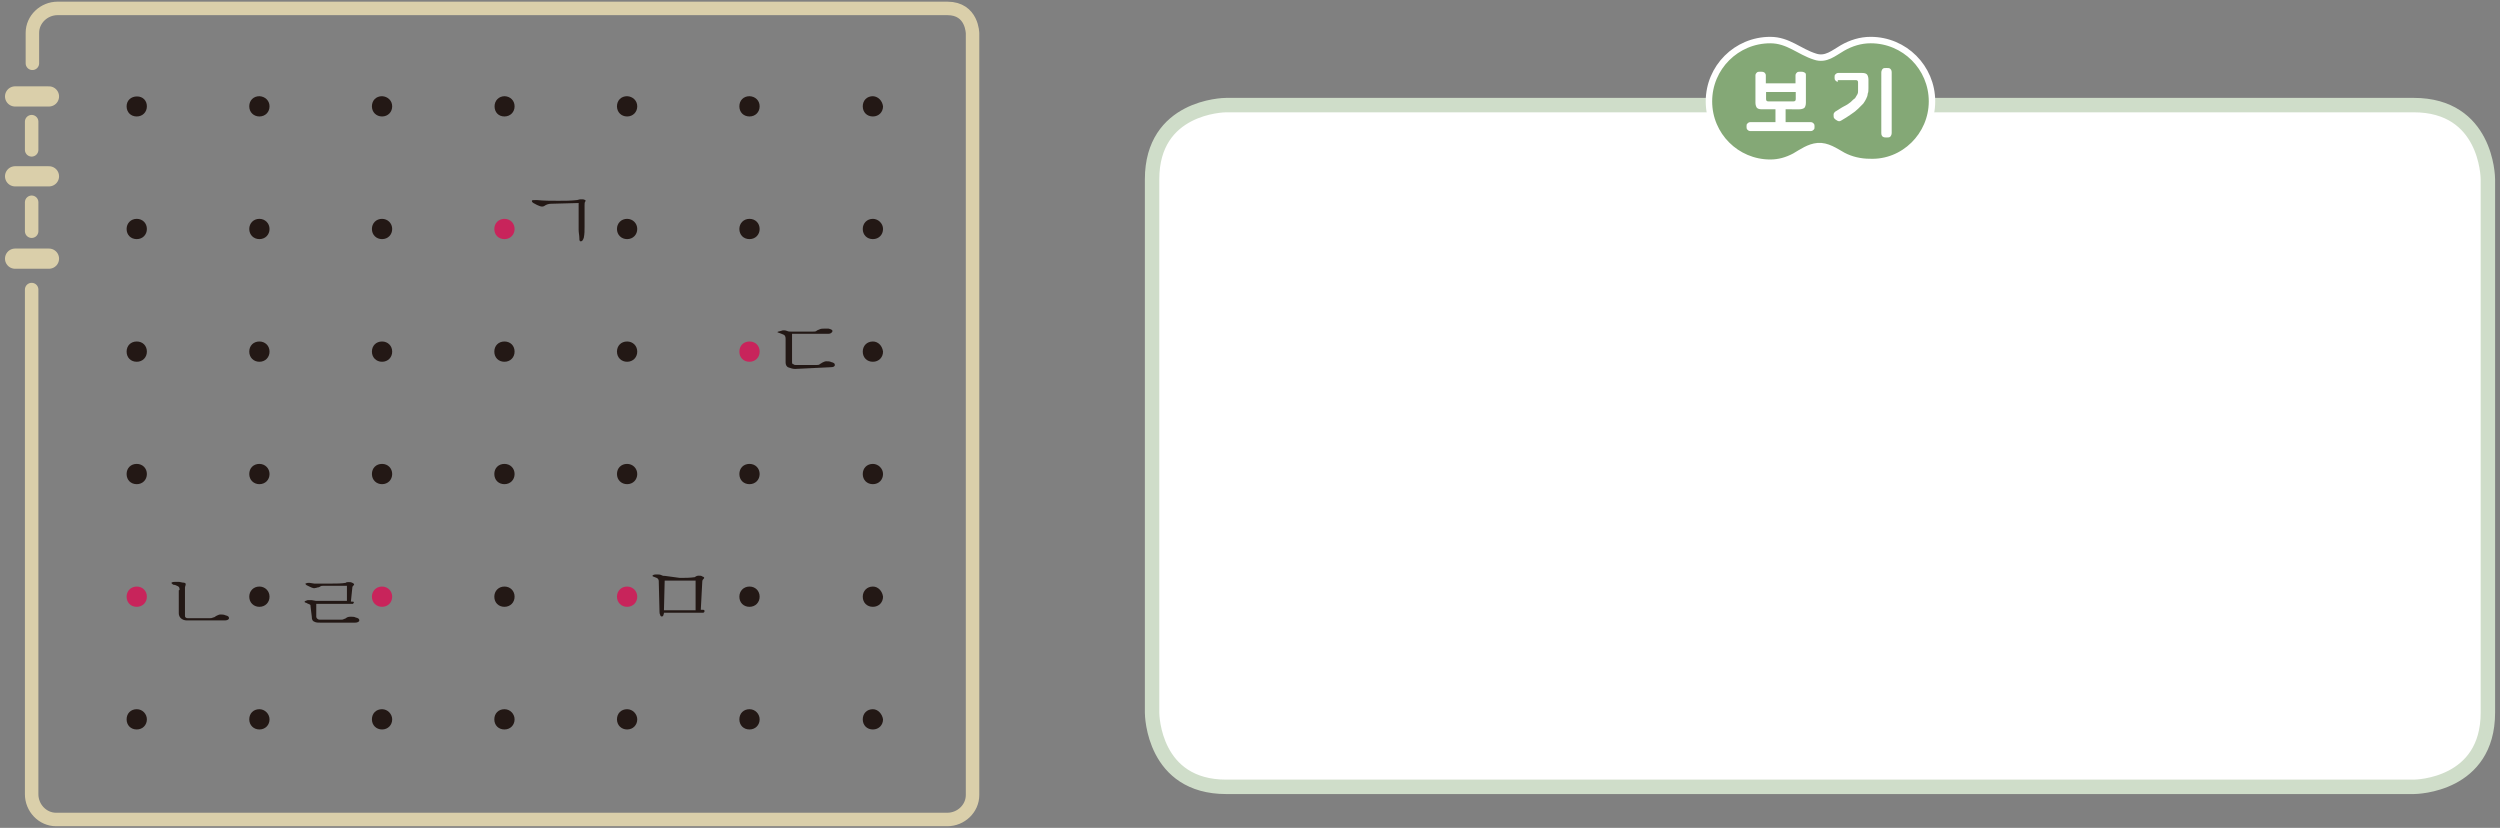 <?xml version="1.0" encoding="utf-8"?>
<!-- Generator: Adobe Illustrator 25.2.0, SVG Export Plug-In . SVG Version: 6.00 Build 0)  -->
<svg version="1.1" id="Layer_1" xmlns="http://www.w3.org/2000/svg" xmlns:xlink="http://www.w3.org/1999/xlink" x="0px" y="0px"
	 viewBox="0 0 1011 334.8" style="enable-background:new 0 0 1011 334.8;" xml:space="preserve">
<rect x="0" y="0" width="1011" height="334.8" fill="#808080" stroke="none"/>
<style type="text/css">
	.st0{fill-rule:evenodd;clip-rule:evenodd;fill:#FFFFFF;}
	.st1{fill:none;stroke:#CFDDC9;stroke-width:5.831;}
	.st2{fill:#84A876;}
	.st3{fill:none;stroke:#FFFFFF;stroke-width:2.606;}
	.st4{fill:#FFFFFF;}
	.st5{fill:none;stroke:#DACFAA;stroke-width:5.452;stroke-linecap:round;stroke-linejoin:round;}
	.st6{fill:none;stroke:#DACFAA;stroke-width:8.163;stroke-linecap:round;stroke-linejoin:round;}
	.st7{fill:#231815;}
	.st8{fill:#C8245B;}
</style>
<g>
	<path class="st0" d="M495.9,42.5c-1.2,0-30,0.6-30,30v215.7c0,1.2,0.6,30,30,30h480.2c1.2,0,30-0.6,30-30V72.5c0-1.2-0.6-30-30-30
		H495.9L495.9,42.5z"/>
</g>
<path class="st1" d="M495.9,42.5c-1.2,0-30,0.6-30,30v215.7c0,1.2,0.6,30,30,30h480.2c1.2,0,30-0.6,30-30V72.5c0-1.2-0.6-30-30-30
	H495.9L495.9,42.5z"/>
<g>
	<path class="st2" d="M781.3,41c0-13.7-11.1-24.8-24.8-24.8c-4.1,0-7.9,1.2-11.4,3.2s-6.7,5-11.1,3.5c-6.4-2-10.8-6.7-18.1-6.7
		c-13.7,0-24.8,11.1-24.8,24.8s11.1,24.8,24.8,24.8c3.5,0,6.7-0.9,9.9-2.6c2.9-1.7,5.8-3.8,9.3-4.1c3.8-0.3,7,2,10.2,3.8
		c3.2,1.7,7,2.6,10.8,2.6C769.9,66.1,781.3,54.7,781.3,41"/>
	<path class="st3" d="M781.3,41c0-13.7-11.1-24.8-24.8-24.8c-4.1,0-7.9,1.2-11.4,3.2s-6.7,5-11.1,3.5c-6.4-2-10.8-6.7-18.1-6.7
		c-13.7,0-24.8,11.1-24.8,24.8s11.1,24.8,24.8,24.8c3.5,0,6.7-0.9,9.9-2.6c2.9-1.7,5.8-3.8,9.3-4.1c3.8-0.3,7,2,10.2,3.8
		c3.2,1.7,7,2.6,10.8,2.6C769.9,66.1,781.3,54.7,781.3,41z"/>
	<g>
		<path class="st4" d="M707.8,53c-0.6,0-0.9-0.3-1.2-0.6s-0.3-0.9-0.3-1.2c0-0.6,0-0.9,0.3-1.2s0.6-0.6,1.2-0.6H718v-7h4.1v7h10.2
			c0.6,0,0.9,0.3,1.2,0.6s0.3,0.9,0.3,1.2c0,0.6,0,0.9-0.3,1.2s-0.6,0.6-1.2,0.6H707.8z M712.5,44.2c-1.2,0-1.7-0.3-2-0.6
			s-0.6-1.2-0.6-2V30.5c0-0.6,0.3-0.9,0.6-1.2c0.3-0.3,0.9-0.3,1.5-0.3s0.9,0,1.5,0.3c0.3,0.3,0.6,0.6,0.6,1.2v3.2h12v-3.2
			c0-0.6,0.3-0.9,0.6-1.2c0.3-0.3,0.9-0.3,1.5-0.3s0.9,0,1.5,0.3s0.6,0.6,0.6,1.2v11.1c0,0.9-0.3,1.7-0.6,2s-1.2,0.6-2,0.6
			C727.7,44.2,712.5,44.2,712.5,44.2z M725.3,41c0.6,0,0.9-0.3,0.9-0.9v-2.9h-12v2.9c0,0.6,0.3,0.9,0.9,0.9H725.3z"/>
		<path class="st4" d="M743.4,33.1c-0.6,0-0.9-0.3-1.2-0.6s-0.3-0.9-0.3-1.2c0-0.6,0-0.9,0.3-1.2c0.3-0.3,0.6-0.6,1.2-0.6h9.6
			c1.2,0,1.7,0.3,2,0.6c0.3,0.3,0.6,1.2,0.6,2v3.5c0,0.9,0,1.7-0.3,2.3c0,0.6-0.3,1.5-0.6,2c-0.3,0.6-0.6,1.2-1.2,2
			c-0.6,0.6-1.2,1.2-2,2c-0.9,0.9-1.7,1.5-2.9,2.3c-1.2,0.9-2.6,1.7-4.1,2.6c-0.6,0.3-0.9,0.3-1.5,0s-0.9-0.6-1.2-0.9
			c-0.3-0.3-0.3-0.9-0.3-1.5s0.3-0.9,0.6-1.2c1.5-0.9,2.6-1.7,3.8-2.3s2-1.2,2.6-1.7c0.6-0.6,1.2-1.2,1.7-1.5
			c0.3-0.6,0.6-0.9,0.9-1.5c0.3-0.6,0.3-0.9,0.3-1.5s0-1.2,0-1.7v-1.7c0-0.6-0.3-0.9-0.9-0.9h-7.3v0.7
			C743.2,33.1,743.4,33.1,743.4,33.1z M765,53.8c0,0.6-0.3,1.2-0.6,1.5s-0.9,0.3-1.5,0.3s-0.9,0-1.5-0.3c-0.3-0.3-0.6-0.6-0.6-1.5
			V29.3c0-0.6,0.3-1.2,0.6-1.5s0.9-0.3,1.5-0.3s1.2,0,1.5,0.3s0.6,0.6,0.6,1.5V53.8z"/>
	</g>
</g>
<path class="st5" d="M12.8,117.1v204.1c0,5.5,4.4,10.2,9.9,10.2H23h360.1c5.5,0,10.2-4.4,10.2-9.9v-0.3V13.6c0,0,0-10.2-10.2-10.2
	H23.3c-5.5,0-10.2,4.4-10.2,9.9c0,0.3,0,0.3,0,0.6v11.7 M12.8,49.2v11.4 M12.8,81.8v11.7"/>
<path class="st6" d="M6.1,39h13.7 M6.1,71.3h13.7 M6.1,104.6h13.7"/>
<g>
	<g>
		<path class="st7" d="M109,92.6c0,2.3-1.7,4.1-4.1,4.1c-2.3,0-4.1-1.7-4.1-4.1c0-2.3,1.7-4.1,4.1-4.1l0,0
			C107.2,88.5,109,90.3,109,92.6"/>
		<path class="st7" d="M158.6,92.6c0,2.3-1.7,4.1-4.1,4.1c-2.3,0-4.1-1.7-4.1-4.1c0-2.3,1.7-4.1,4.1-4.1l0,0
			C156.8,88.5,158.6,90.3,158.6,92.6"/>
		<path class="st8" d="M208.1,92.6c0,2.3-1.7,4.1-4.1,4.1s-4.1-1.7-4.1-4.1c0-2.3,1.7-4.1,4.1-4.1l0,0
			C206.4,88.5,208.1,90.3,208.1,92.6L208.1,92.6"/>
		<path class="st7" d="M257.7,92.6c0,2.3-1.7,4.1-4.1,4.1c-2.3,0-4.1-1.7-4.1-4.1c0-2.3,1.7-4.1,4.1-4.1l0,0
			C255.9,88.5,257.7,90.3,257.7,92.6L257.7,92.6"/>
		<path class="st7" d="M307.2,92.6c0,2.3-1.7,4.1-4.1,4.1S299,95,299,92.6c0-2.3,1.7-4.1,4.1-4.1l0,0
			C305.5,88.5,307.2,90.3,307.2,92.6L307.2,92.6"/>
		<path class="st7" d="M109,43c0,2.3-1.7,4.1-4.1,4.1c-2.3,0-4.1-1.7-4.1-4.1s1.7-4.1,4.1-4.1l0,0C107.2,39,109,40.7,109,43"/>
		<path class="st7" d="M158.6,43c0,2.3-1.7,4.1-4.1,4.1c-2.3,0-4.1-1.7-4.1-4.1s1.7-4.1,4.1-4.1l0,0C156.8,39,158.6,40.7,158.6,43"
			/>
		<path class="st7" d="M208.1,43c0,2.3-1.7,4.1-4.1,4.1s-4-1.7-4-4.1c0-2.3,1.7-4.1,4.1-4.1l0,0C206.4,39,208.1,40.7,208.1,43"/>
		<path class="st7" d="M257.7,43c0,2.3-1.7,4.1-4.1,4.1c-2.3,0-4.1-1.7-4.1-4.1s1.7-4.1,4.1-4.1l0,0C255.9,39,257.7,40.7,257.7,43"
			/>
		<path class="st7" d="M307.2,43c0,2.3-1.7,4.1-4.1,4.1S299,45.4,299,43s1.7-4.1,4.1-4.1l0,0C305.5,39,307.2,40.7,307.2,43"/>
		<path class="st7" d="M109,142.2c0,2.3-1.7,4.1-4.1,4.1c-2.3,0-4.1-1.7-4.1-4.1s1.7-4.1,4.1-4.1l0,0
			C107.2,138.1,109,139.8,109,142.2"/>
		<path class="st7" d="M158.6,142.2c0,2.3-1.7,4.1-4.1,4.1c-2.3,0-4.1-1.7-4.1-4.1s1.7-4.1,4.1-4.1l0,0
			C156.8,138.1,158.6,139.8,158.6,142.2"/>
		<path class="st7" d="M208.1,142.2c0,2.3-1.7,4.1-4.1,4.1s-4.1-1.7-4.1-4.1s1.7-4.1,4.1-4.1l0,0
			C206.4,138.1,208.1,139.8,208.1,142.2L208.1,142.2"/>
		<path class="st7" d="M257.7,142.2c0,2.3-1.7,4.1-4.1,4.1c-2.3,0-4.1-1.7-4.1-4.1s1.7-4.1,4.1-4.1l0,0
			C255.9,138.1,257.7,139.8,257.7,142.2L257.7,142.2"/>
		<path class="st8" d="M307.2,142.2c0,2.3-1.7,4.1-4.1,4.1s-4.1-1.7-4.1-4.1s1.7-4.1,4.1-4.1l0,0
			C305.5,138.1,307.2,139.8,307.2,142.2L307.2,142.2"/>
		<path class="st7" d="M109,191.7c0,2.3-1.7,4.1-4.1,4.1c-2.3,0-4.1-1.7-4.1-4.1s1.7-4.1,4.1-4.1l0,0
			C107.2,187.6,109,189.4,109,191.7"/>
		<path class="st7" d="M158.6,191.7c0,2.3-1.7,4.1-4.1,4.1c-2.3,0-4.1-1.7-4.1-4.1s1.7-4.1,4.1-4.1S158.6,189.4,158.6,191.7"/>
		<path class="st7" d="M208.1,191.7c0,2.3-1.7,4.1-4.1,4.1s-4.1-1.7-4.1-4.1s1.7-4.1,4.1-4.1l0,0
			C206.4,187.6,208.1,189.4,208.1,191.7L208.1,191.7"/>
		<path class="st7" d="M257.7,191.7c0,2.3-1.7,4.1-4.1,4.1c-2.3,0-4.1-1.7-4.1-4.1s1.7-4.1,4.1-4.1l0,0
			C255.9,187.6,257.7,189.4,257.7,191.7L257.7,191.7"/>
		<path class="st7" d="M307.2,191.7c0,2.3-1.7,4.1-4.1,4.1s-4.1-1.7-4.1-4.1s1.7-4.1,4.1-4.1l0,0
			C305.5,187.6,307.2,189.4,307.2,191.7L307.2,191.7"/>
		<path class="st7" d="M109,241.3c0,2.3-1.7,4.1-4.1,4.1c-2.3,0-4.1-1.7-4.1-4.1c0-2.3,1.7-4.1,4.1-4.1l0,0
			C107.2,237.2,109,239,109,241.3"/>
		<path class="st8" d="M158.6,241.3c0,2.3-1.7,4.1-4.1,4.1c-2.3,0-4.1-1.7-4.1-4.1c0-2.3,1.7-4.1,4.1-4.1l0,0
			C156.8,237.2,158.6,239,158.6,241.3"/>
		<path class="st7" d="M208.1,241.3c0,2.3-1.7,4.1-4.1,4.1s-4.1-1.7-4.1-4.1c0-2.3,1.7-4.1,4.1-4.1l0,0
			C206.4,237.2,208.1,239,208.1,241.3"/>
		<path class="st8" d="M257.7,241.3c0,2.3-1.7,4.1-4.1,4.1c-2.3,0-4.1-1.7-4.1-4.1c0-2.3,1.7-4.1,4.1-4.1l0,0
			C255.9,237.2,257.7,239,257.7,241.3"/>
		<path class="st7" d="M307.2,241.3c0,2.3-1.7,4.1-4.1,4.1s-4.1-1.7-4.1-4.1c0-2.3,1.7-4.1,4.1-4.1l0,0
			C305.5,237.2,307.2,239,307.2,241.3"/>
		<path class="st7" d="M109,290.9c0,2.3-1.7,4.1-4.1,4.1c-2.3,0-4.1-1.7-4.1-4.1s1.7-4.1,4.1-4.1l0,0
			C107.2,286.8,109,288.8,109,290.9"/>
		<path class="st7" d="M59.4,92.6c0,2.3-1.7,4.1-4.1,4.1s-4.1-1.7-4.1-4.1c0-2.3,1.7-4.1,4.1-4.1S59.4,90.3,59.4,92.6L59.4,92.6"/>
		<path class="st7" d="M59.4,43c0,2.3-1.7,4.1-4.1,4.1s-4.1-1.7-4.1-4.1s1.8-4,4.2-4S59.4,40.7,59.4,43L59.4,43"/>
		<path class="st7" d="M59.4,142.2c0,2.3-1.7,4.1-4.1,4.1s-4.1-1.7-4.1-4.1s1.7-4.1,4.1-4.1l0,0C57.7,138.1,59.4,139.8,59.4,142.2
			L59.4,142.2"/>
		<path class="st7" d="M59.4,191.7c0,2.3-1.7,4.1-4.1,4.1s-4.1-1.7-4.1-4.1s1.7-4.1,4.1-4.1l0,0C57.7,187.6,59.4,189.4,59.4,191.7
			L59.4,191.7"/>
		<path class="st8" d="M59.4,241.3c0,2.3-1.7,4.1-4.1,4.1s-4.1-1.7-4.1-4.1c0-2.3,1.7-4.1,4.1-4.1l0,0
			C57.7,237.2,59.4,239,59.4,241.3"/>
		<path class="st7" d="M59.4,290.9c0,2.3-1.7,4.1-4.1,4.1s-4.1-1.7-4.1-4.1s1.7-4.1,4.1-4.1l0,0C57.7,286.8,59.4,288.8,59.4,290.9"
			/>
		<path class="st7" d="M158.6,290.9c0,2.3-1.7,4.1-4.1,4.1c-2.3,0-4.1-1.7-4.1-4.1s1.7-4.1,4.1-4.1l0,0
			C156.8,286.8,158.6,288.8,158.6,290.9"/>
		<path class="st7" d="M208.1,290.9c0,2.3-1.7,4.1-4.1,4.1s-4.1-1.7-4.1-4.1s1.7-4.1,4.1-4.1l0,0
			C206.4,286.8,208.1,288.8,208.1,290.9"/>
		<path class="st7" d="M257.7,290.9c0,2.3-1.7,4.1-4.1,4.1c-2.3,0-4.1-1.7-4.1-4.1s1.7-4.1,4.1-4.1l0,0
			C255.9,286.8,257.7,288.8,257.7,290.9"/>
		<path class="st7" d="M307.2,290.9c0,2.3-1.7,4.1-4.1,4.1s-4.1-1.7-4.1-4.1s1.7-4.1,4.1-4.1l0,0
			C305.5,286.8,307.2,288.8,307.2,290.9"/>
		<path class="st7" d="M357.1,92.6c0,2.3-1.7,4.1-4.1,4.1s-4.1-1.7-4.1-4.1c0-2.3,1.7-4.1,4.1-4.1l0,0
			C355.1,88.5,357.1,90.3,357.1,92.6"/>
		<path class="st7" d="M357.1,43c0,2.3-1.7,4.1-4.1,4.1s-4.1-1.7-4.1-4.1s1.7-4.1,4.1-4.1l0,0C355.1,39,356.8,40.7,357.1,43"/>
		<path class="st7" d="M357.1,142.2c0,2.3-1.7,4.1-4.1,4.1s-4.1-1.7-4.1-4.1s1.7-4.1,4.1-4.1l0,0
			C355.1,138.1,356.8,139.8,357.1,142.2"/>
		<path class="st7" d="M357.1,191.7c0,2.3-1.7,4.1-4.1,4.1s-4.1-1.7-4.1-4.1s1.7-4.1,4.1-4.1l0,0
			C355.1,187.6,357.1,189.4,357.1,191.7"/>
		<path class="st7" d="M357.1,241.3c0,2.3-1.7,4.1-4.1,4.1s-4.1-1.7-4.1-4.1c0-2.3,1.7-4.1,4.1-4.1l0,0
			C355.1,237.2,356.8,239,357.1,241.3"/>
		<path class="st7" d="M357.1,290.9c0,2.3-1.7,4.1-4.1,4.1s-4.1-1.7-4.1-4.1s1.7-4.1,4.1-4.1l0,0
			C355.1,286.8,356.8,288.8,357.1,290.9"/>
		<path class="st7" d="M223,82.4c-1.2,0-2,0.3-2.9,0.9s-2.3,0-4.4-1.2c-0.3-0.3-0.6-0.3-0.6-0.9c0-0.3,0.6-0.3,2-0.3
			c2.9,0.3,5.8,0.3,8.7,0.3c2.6,0,5,0,7.6-0.3c0.3,0,0.9-0.3,1.2-0.3s0.9,0,1.2,0c0.9,0.3,1.2,0.3,0.9,0.9c-0.3,0.3-0.3,0.9-0.3,1.5
			v8.7c0,1.5,0,2.9-0.3,4.4c-0.3,0.9-0.6,1.5-1.2,1.5c-0.6,0-0.6-0.6-0.6-1.2c0-1.2-0.3-2.3-0.3-3.5V82.1L223,82.4z"/>
		<path class="st7" d="M72.6,238.6c0-0.6,0-1.2-0.6-1.5s-1.2-0.6-1.7-0.6c-0.3,0-0.6-0.3-0.9-0.6s0.3-0.6,1.5-0.6h1.5l1.5,0.3
			c0.9,0,1.2,0.3,1.2,0.6c0,0.6-0.3,0.9-0.3,1.5v11.1c0,0.3,0,0.9,0.3,0.9c0.3,0.3,0.6,0.3,0.9,0.3h8.7c0.6,0,0.9,0,1.5-0.3
			c0.3,0,0.9-0.3,1.2-0.6c0.6-0.3,1.2-0.6,1.7-0.6s1.5,0,2,0.3c1.2,0.3,1.5,0.6,1.5,1.2c0,0.6-0.9,0.9-1.7,0.9H76.1
			c-0.9,0-1.7,0-2.6-0.6s-1.2-1.5-1.2-2.3v-9.3L72.6,238.6L72.6,238.6z"/>
		<path class="st7" d="M125.6,245.4c0-0.3,0-0.9-0.3-0.9c-0.3-0.3-0.9-0.3-1.2-0.6c-0.9-0.3-0.9-0.3-0.9-0.6s0.6-0.3,1.2-0.6
			c0.6,0,1.2,0,1.7,0l1.7,0.3h12.5v-6.1h-9.6c-0.3,0-0.9,0-1.2,0.3l-0.6,0.3c-0.6,0-0.9,0.3-1.5,0.3c-0.6,0.3-1.7-0.3-3.5-1.2
			c-0.3-0.3-0.6-0.6-0.3-0.6c0.6-0.3,0.9-0.3,1.5-0.3l2,0.3h2h5.2c1.7,0,3.8,0,5.5-0.3c0.3-0.3,0.6-0.3,1.2-0.3c0.6,0,0.9,0,1.5,0.3
			s0.9,0.6,0.6,0.9c-0.3,0.3-0.6,0.6-0.6,0.9l-0.6,5.8c0.3,0,0.3,0,0.6,0s0.6,0,0.6,0.3l0,0c0,0.3-0.3,0.3-0.3,0.6
			c-0.3,0-0.9,0-1.2,0h-13.7v5.2c0,0.3,0.3,0.9,0.6,0.9c0.3,0.3,0.6,0.3,0.9,0.3h8.5c0.3,0,0.9,0,1.2-0.3c0.3,0,0.9-0.3,1.2-0.6
			c0.6-0.3,1.2-0.3,1.5-0.3c0.6,0,1.5,0,2,0.3c1.2,0.3,1.5,0.6,1.5,1.2c0,0.6-0.9,0.9-1.7,0.9h-14c-0.9,0-1.7,0-2.3-0.3
			c-0.9-0.3-1.2-0.9-1.2-2L125.6,245.4z"/>
		<path class="st7" d="M274.9,233.7c2,0,4.1,0,6.1-0.3c0.3-0.3,0.9-0.6,1.5-0.6s1.2,0,1.5,0.3c0.9,0.3,0.9,0.6,0.6,0.9
			c-0.3,0.3-0.6,0.6-0.6,1.2l-0.6,11.4h0.9c0.6,0,0.6,0.3,0.6,0.6s-0.3,0.6-0.6,0.6c-0.3,0-0.9,0-1.2,0h-14.6c0,0.6-0.3,0.9-0.3,1.2
			c-0.3,0.3-0.3,0.3-0.6,0.3c-0.3,0-0.6-0.3-0.6-0.6c-0.3-0.6-0.3-0.9-0.3-1.5l-0.3-12.2c0-0.6-0.3-0.9-0.6-1.2
			c-0.6-0.3-0.9-0.3-1.5-0.6c-0.3,0-0.6-0.3-0.3-0.6c0.6-0.3,1.2-0.3,1.5-0.3c0.6,0,1.5,0,2,0.3c0.6,0.3,0.9,0.3,1.5,0.3
			L274.9,233.7 M268.5,246.8h12.8v-12h-12.5L268.5,246.8z"/>
		<path class="st7" d="M321.5,149.2c-0.9,0-1.7-0.3-2.6-0.6s-1.2-1.2-1.2-2V137c0-0.9-0.3-1.5-0.9-1.7c-0.6-0.3-0.9-0.3-1.5-0.6
			c-0.3,0-0.6-0.3-0.9-0.3c0-0.3,0.3-0.3,1.5-0.6c0.6-0.3,1.5-0.3,2.3,0c0.6,0.3,1.2,0.3,1.7,0.3c1.5,0,3.2,0,5,0h3.8
			c0.6,0,1.2,0,1.5-0.3s0.6-0.3,1.2-0.6s1.2-0.3,1.7-0.3c0.6,0,1.5,0,2,0c1.2,0.3,1.7,0.6,1.5,1.2c-0.3,0.6-0.9,0.9-1.7,0.9h-14.6
			v11.4c0,0.3,0,0.9,0.6,0.9c0.3,0.3,0.6,0.3,0.9,0.3h8.5c0.3,0,0.9,0,1.2-0.3c0.3-0.3,0.6-0.3,0.9-0.6c0.6-0.3,1.2-0.6,1.7-0.6
			c0.6,0,1.5,0,2,0.3c1.2,0.3,1.5,0.6,1.5,1.2c0,0.6-0.6,0.9-1.7,0.9L321.5,149.2z"/>
	</g>
</g>
</svg>

